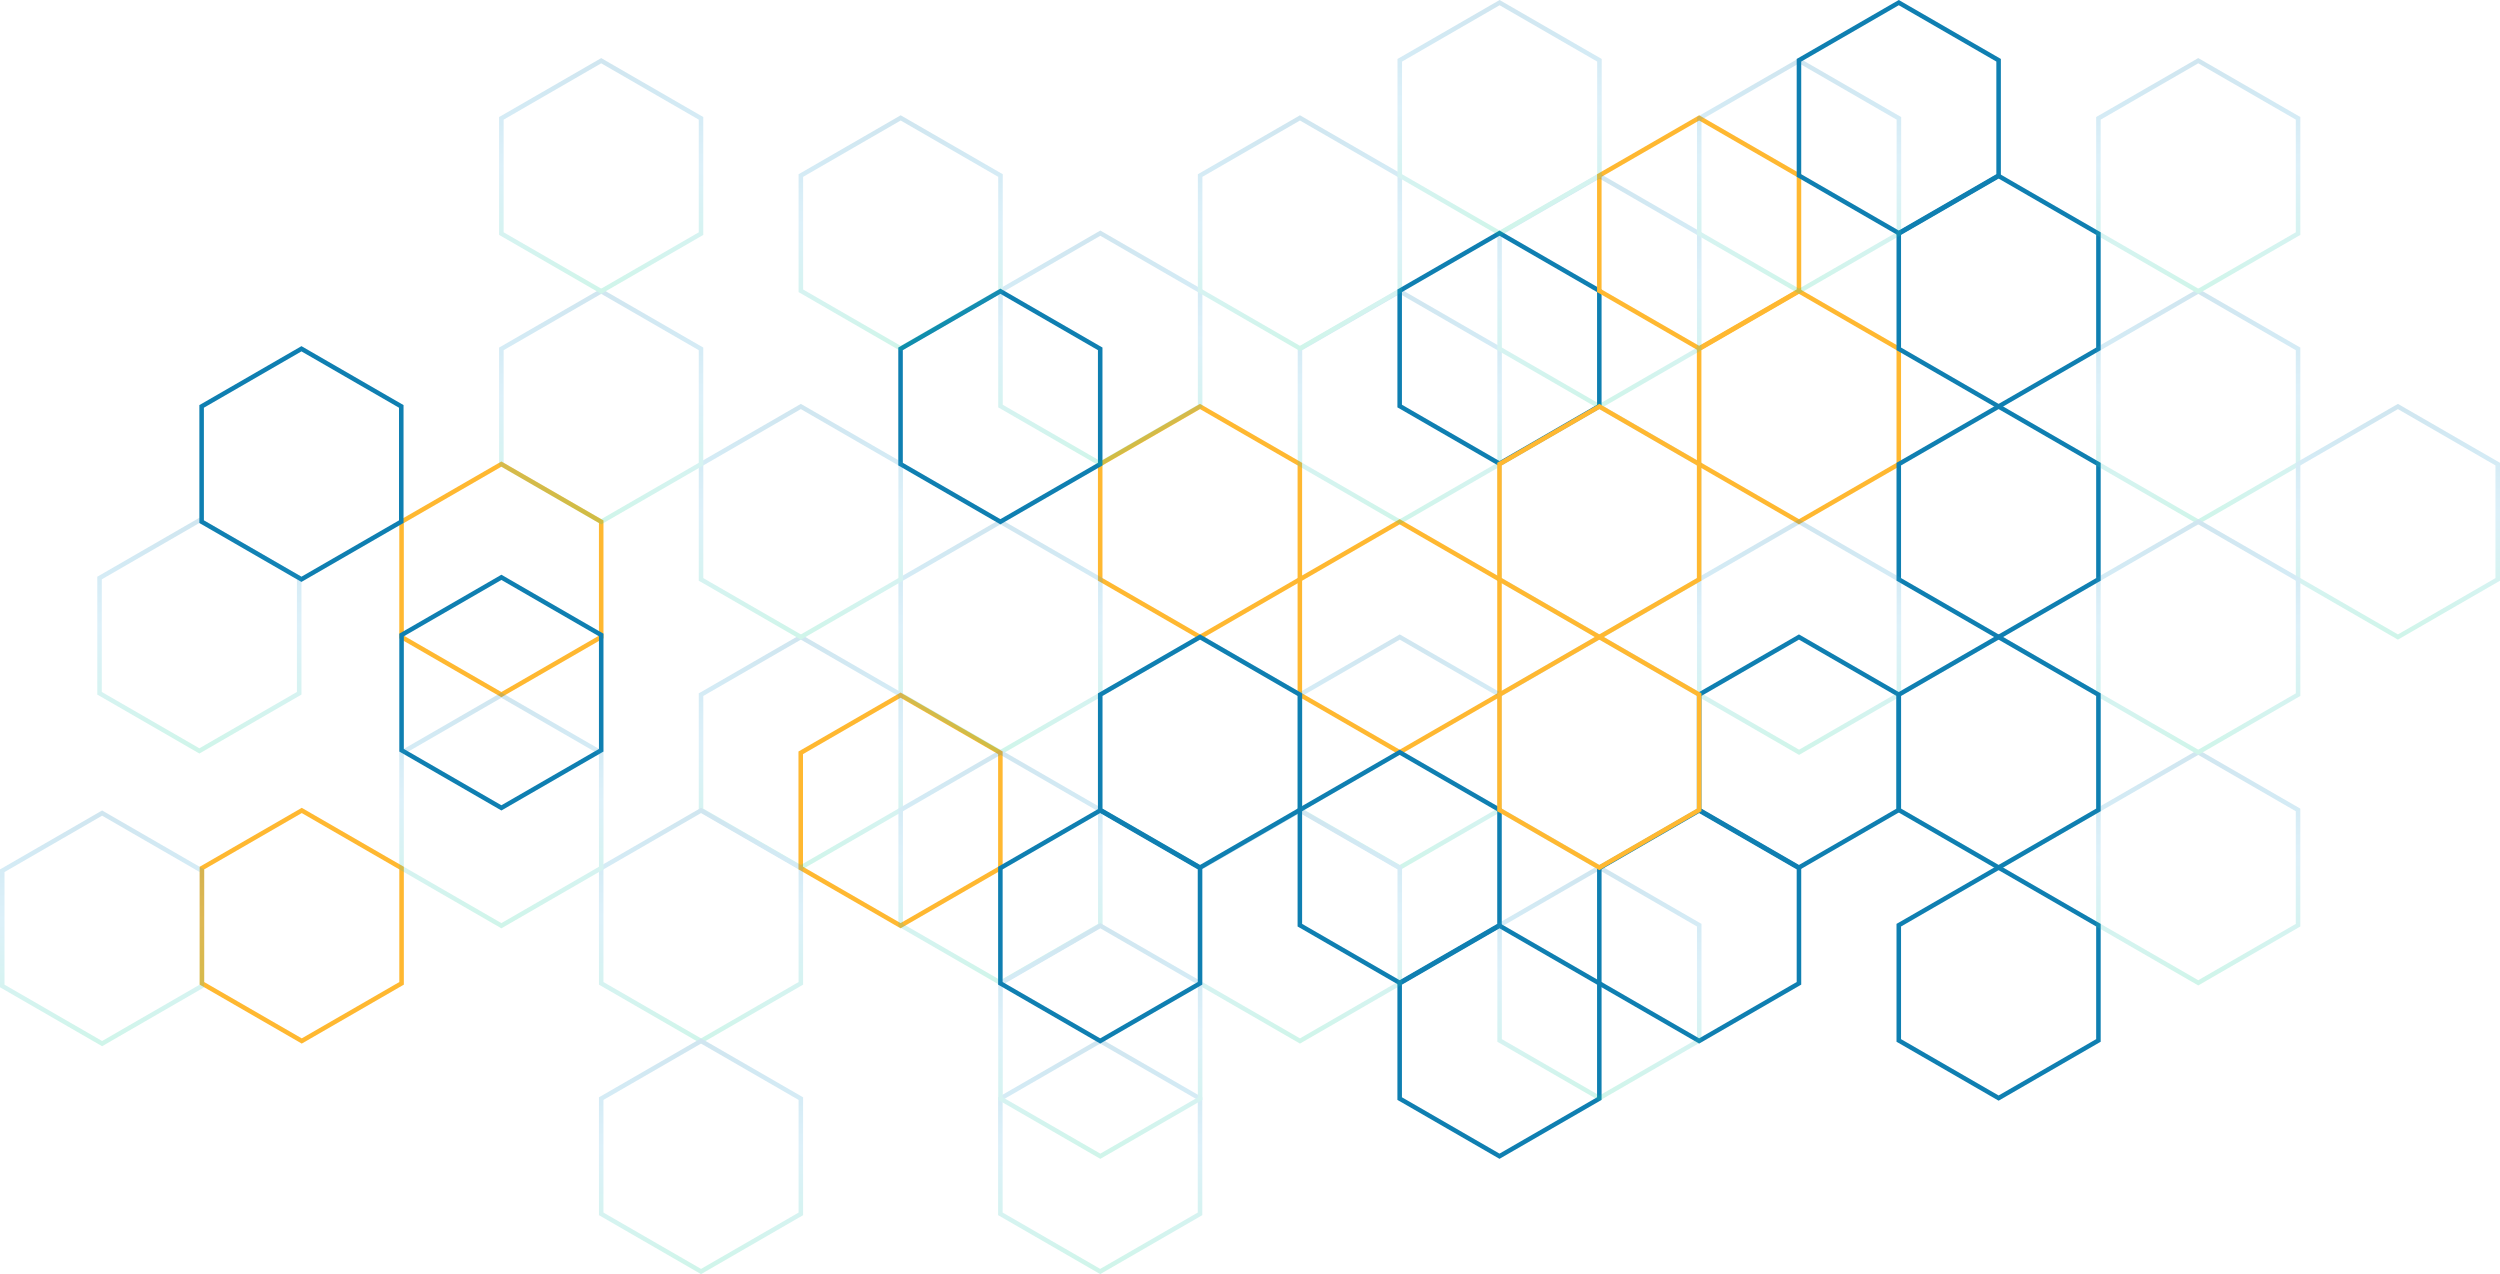 <svg id="Hero_Graphic" data-name="Hero Graphic" xmlns="http://www.w3.org/2000/svg" xmlns:xlink="http://www.w3.org/1999/xlink" width="1174.374" height="598.519" viewBox="0 0 1174.374 598.519">
  <defs>
    <linearGradient id="linear-gradient" x1="0.5" x2="0.5" y2="1" gradientUnits="objectBoundingBox">
      <stop offset="0" stop-color="#0f7fb1"/>
      <stop offset="0.207" stop-color="#2196c9"/>
      <stop offset="0.458" stop-color="#54b7e3"/>
      <stop offset="1" stop-color="#0dce93"/>
    </linearGradient>
  </defs>
  <path id="Path_74922" data-name="Path 74922" d="M1410.645,342.519l-47.957-27.688V259.455l47.957-27.687,47.955,27.687v55.375ZM1364.821,313.6l45.824,26.46,45.827-26.46V260.684l-45.827-26.456-45.824,26.456Z" transform="translate(-565.585 -96.196)" fill="#ffb831"/>
  <path id="Path_74924" data-name="Path 74924" d="M1089.994,527.648l-47.957-27.688V444.586l47.957-27.687,47.955,27.687V499.96Zm-45.829-28.916,45.829,26.457,45.824-26.457V445.814l-45.824-26.456-45.829,26.456Z" transform="translate(-432.499 -173.035)" fill="#ffb831"/>
  <path id="Path_74925" data-name="Path 74925" d="M1570.974,249.954l-47.958-27.687V166.894l47.958-27.688,47.956,27.688v55.372Zm-45.83-28.916,45.83,26.458,45.826-26.458V168.124l-45.826-26.459-45.83,26.459Z" transform="translate(-632.13 -57.778)" fill="#0f7fb1"/>
  <path id="Path_74927" data-name="Path 74927" d="M1410.645,620.214l-47.957-27.69V537.151l47.957-27.688,47.955,27.688v55.372ZM1364.821,591.3l45.824,26.46,45.827-26.46V538.379l-45.827-26.459-45.824,26.459Z" transform="translate(-565.585 -211.454)" fill="#0f7fb1"/>
  <path id="Path_74928" data-name="Path 74928" d="M1330.484,759.477l-47.955-27.69V676.413l47.955-27.687,47.956,27.687v55.374l-.533.307Zm-45.828-28.919,45.828,26.457,45.825-26.457V677.643l-45.825-26.458-45.828,26.458Z" transform="translate(-532.315 -269.255)" fill="#0f7fb1"/>
  <path id="Path_74929" data-name="Path 74929" d="M1170.156,295.884,1122.2,268.2V212.82l47.957-27.687,47.955,27.687V268.2Zm-45.824-28.92,45.824,26.461,45.829-26.461V214.049l-45.829-26.457-45.824,26.457Z" transform="translate(-465.77 -76.84)" fill="#0f7fb1"/>
  <path id="Path_74930" data-name="Path 74930" d="M1570.974,435.085,1523.016,407.4V352.021l47.958-27.688,47.956,27.688V407.4Zm-45.83-28.919,45.83,26.459,45.826-26.459V353.25l-45.826-26.459-45.83,26.459Z" transform="translate(-632.13 -134.615)" fill="#0f7fb1"/>
  <path id="Path_74933" data-name="Path 74933" d="M1170.156,852.04,1122.2,824.351V768.979l.535-.309,47.422-27.381,47.955,27.69v55.372l-.531.309Zm-45.824-28.917,45.824,26.46,45.829-26.46V770.208l-45.829-26.459-45.824,26.459Z" transform="translate(-465.77 -307.673)" fill="#0f7fb1"/>
  <path id="Path_74935" data-name="Path 74935" d="M929.666,435.085l-47.958-27.691V352.019l47.958-27.686,47.954,27.686v55.375ZM883.84,406.166l45.826,26.459,45.827-26.459V353.25l-45.827-26.459L883.84,353.25Z" transform="translate(-365.953 -134.615)" fill="#ffb831"/>
  <path id="Path_74937" data-name="Path 74937" d="M1330.484,203.317l-47.955-27.687V120.254l47.955-27.688,47.956,27.688v55.375ZM1284.656,174.4l45.828,26.458,45.825-26.458V121.483l-45.825-26.457-45.828,26.457Z" transform="translate(-532.315 -38.42)" fill="#ffb831"/>
  <path id="Path_74939" data-name="Path 74939" d="M1490.808,110.752l-47.957-27.689V27.69L1490.808,0l47.959,27.689V83.064Zm-45.826-28.918,45.826,26.46,45.828-26.46V28.92L1490.808,2.462,1444.982,28.92Z" transform="translate(-598.856 -0.001)" fill="#0f7fb1"/>
  <path id="Path_74940" data-name="Path 74940" d="M769.339,342.519,721.38,314.831V259.455l47.959-27.687,47.956,27.687v55.375ZM723.511,313.6l45.828,26.458L815.164,313.6V260.684l-45.826-26.458-45.828,26.458Z" transform="translate(-299.41 -96.196)" fill="#0f7fb1"/>
  <path id="Path_74941" data-name="Path 74941" d="M1570.974,805.345l-47.958-27.689V722.283l.534-.309,47.425-27.38,47.956,27.689v55.374l-.535.307Zm-45.83-28.918,45.83,26.456,45.826-26.456V723.512l-45.826-26.459-45.83,26.459Z" transform="translate(-632.13 -288.292)" fill="#0f7fb1"/>
  <path id="Path_74943" data-name="Path 74943" d="M689.176,666.913l-47.955-27.689V583.849l47.955-27.689,47.956,27.689v55.375ZM643.35,637.994l45.826,26.457L735,637.994V585.079l-45.827-26.458L643.35,585.079Z" transform="translate(-266.14 -230.835)" fill="#ffb831"/>
  <path id="Path_74946" data-name="Path 74946" d="M1089.994,712.778l-47.957-27.687V629.715l47.957-27.688,47.955,27.688v55.377l-.531.306Zm-45.829-28.915,45.829,26.454,45.824-26.454V630.945l-45.824-26.46-45.829,26.46Z" transform="translate(-432.499 -249.873)" fill="#0f7fb1"/>
  <path id="Path_74947" data-name="Path 74947" d="M368.607,481.348,320.651,453.66V398.285L368.607,370.6l47.958,27.689V453.66l-.534.307ZM322.781,452.43l45.826,26.457,45.828-26.457V399.514l-45.828-26.46-45.826,26.46Z" transform="translate(-133.086 -153.817)" fill="#ffb831"/>
  <path id="Path_74948" data-name="Path 74948" d="M208.054,388.728,160.1,361.041V305.666l47.956-27.689,47.957,27.689v55.375l-.533.308Zm-45.826-28.916,45.826,26.457,45.826-26.457V306.9l-45.826-26.458L162.229,306.9Z" transform="translate(-66.449 -115.375)" fill="#0f7fb1"/>
  <path id="Path_74949" data-name="Path 74949" d="M208.295,759.486,160.339,731.8V676.424l47.956-27.69,47.958,27.69V731.8l-.534.311Zm-45.826-28.919,45.826,26.457,45.829-26.457V677.653l-45.829-26.458-45.826,26.458Z" transform="translate(-66.549 -269.258)" fill="#ffb831"/>
  <path id="Path_74950" data-name="Path 74950" d="M368.619,572.294l-47.956-27.687V489.23l47.956-27.687,47.955,27.687v55.377l-.532.307Zm-45.828-28.918,45.828,26.457,45.826-26.457V490.459L368.619,464l-45.828,26.457Z" transform="translate(-133.091 -191.564)" fill="#0f7fb1"/>
  <g id="Group_28702" data-name="Group 28702" transform="translate(0 0.008)" opacity="0.197">
    <path id="Path_74951" data-name="Path 74951" d="M1731.3,342.563l-47.956-27.687V259.5l47.956-27.688,47.958,27.688v55.374Zm-45.825-28.916L1731.3,340.1l45.829-26.457V260.732L1731.3,234.274l-45.825,26.458Z" transform="translate(-698.674 -96.223)" fill="url(#linear-gradient)"/>
    <path id="Path_74952" data-name="Path 74952" d="M1731.285,712.791,1683.326,685.1V629.729l47.959-27.686,47.955,27.686V685.1Zm-45.828-28.917,45.828,26.459,45.825-26.459V630.96L1731.285,604.5l-45.828,26.459Z" transform="translate(-698.666 -249.887)" fill="url(#linear-gradient)"/>
    <path id="Path_74954" data-name="Path 74954" d="M126.072,526.547,78.117,498.859V443.487L126.072,415.8l47.956,27.689v55.372ZM80.244,497.63l45.828,26.458L171.9,497.63V444.714l-45.827-26.458L80.244,444.714Z" transform="translate(-32.422 -172.586)" fill="url(#linear-gradient)"/>
    <path id="Path_74955" data-name="Path 74955" d="M47.956,761.6,0,733.914V678.541l47.956-27.689,47.958,27.689v55.373ZM2.129,732.686l45.827,26.458,45.826-26.458V679.769L47.956,653.311,2.129,679.769Z" transform="translate(0 -270.145)" fill="url(#linear-gradient)"/>
    <path id="Path_74956" data-name="Path 74956" d="M1570.97,620.214l-47.955-27.69V537.151l47.955-27.688,47.959,27.688v55.372Zm-45.826-28.919,45.826,26.457,45.829-26.457V538.379L1570.97,511.92l-45.826,26.459Z" transform="translate(-632.13 -211.461)" fill="url(#linear-gradient)"/>
    <path id="Path_74957" data-name="Path 74957" d="M1090.079,342.528l-47.953-27.687V259.467l47.953-27.689,47.956,27.689v55.374Zm-45.826-28.916,45.826,26.458,45.827-26.458V260.7l-45.827-26.457L1044.254,260.7Z" transform="translate(-432.535 -96.208)" fill="url(#linear-gradient)"/>
    <path id="Path_74959" data-name="Path 74959" d="M769.425,527.658,721.467,499.97V444.6l.534-.308,47.424-27.379L817.381,444.6V499.97l-.531.308ZM723.6,498.739,769.425,525.2l45.827-26.459V445.825l-45.827-26.458L723.6,445.825Z" transform="translate(-299.445 -173.046)" fill="url(#linear-gradient)"/>
    <path id="Path_74960" data-name="Path 74960" d="M1250.407,249.966l-47.958-27.689V166.9l47.958-27.687,47.956,27.687v55.374Zm-45.829-28.919,45.829,26.458,45.825-26.458V168.133l-45.825-26.458-45.829,26.458Z" transform="translate(-499.078 -57.79)" fill="url(#linear-gradient)"/>
    <path id="Path_74961" data-name="Path 74961" d="M929.75,620.221,881.8,592.534V537.157l.533-.307L929.75,509.47l47.958,27.687v55.376l-.532.307ZM883.926,591.3l45.824,26.46,45.831-26.46V538.389L929.75,511.931l-45.824,26.458Z" transform="translate(-365.99 -211.464)" fill="url(#linear-gradient)"/>
    <path id="Path_74964" data-name="Path 74964" d="M849.591,295.893l-47.958-27.687V212.831l47.958-27.689,47.954,27.689v55.375Zm-45.827-28.917,45.827,26.458,45.824-26.458V214.059L849.591,187.6l-45.827,26.458Z" transform="translate(-332.718 -76.852)" fill="url(#linear-gradient)"/>
    <path id="Path_74965" data-name="Path 74965" d="M1250.407,435.094l-47.958-27.688V352.031l47.958-27.688,47.956,27.688v55.375l-.535.308Zm-45.829-28.918,45.829,26.459,45.825-26.459V353.259L1250.407,326.8l-45.829,26.456Z" transform="translate(-499.078 -134.627)" fill="url(#linear-gradient)"/>
    <path id="Path_74966" data-name="Path 74966" d="M1410.731,527.659l-47.956-27.688V444.6l.533-.307,47.422-27.381,47.956,27.687v55.375l-.531.308Zm-45.824-28.918,45.824,26.457,45.829-26.457V445.825l-45.829-26.458-45.824,26.458Z" transform="translate(-565.622 -173.046)" fill="url(#linear-gradient)"/>
    <path id="Path_74969" data-name="Path 74969" d="M609.1,620.221l-47.958-27.687V537.159l.533-.307L609.1,509.47l47.955,27.689v55.375l-.533.307ZM563.272,591.3l45.828,26.46,45.824-26.46V538.389L609.1,511.931l-45.828,26.458Z" transform="translate(-232.902 -211.464)" fill="url(#linear-gradient)"/>
    <path id="Path_74970" data-name="Path 74970" d="M609.1,435.094l-47.958-27.688V352.031L609.1,324.343l47.955,27.688v55.375l-.533.308Zm-45.828-28.918L609.1,432.633l45.824-26.457V353.259L609.1,326.8l-45.828,26.458Z" transform="translate(-232.902 -134.627)" fill="url(#linear-gradient)"/>
    <path id="Path_74971" data-name="Path 74971" d="M689.263,203.327l-47.955-27.687V120.265l47.955-27.689,47.958,27.689v55.374Zm-45.826-28.916,45.826,26.458,45.827-26.458V121.495L689.263,95.036l-45.826,26.458Z" transform="translate(-266.175 -38.432)" fill="url(#linear-gradient)"/>
    <path id="Path_74972" data-name="Path 74972" d="M1009.915,203.327l-47.958-27.687V120.265l47.958-27.689,47.958,27.689v55.374Zm-45.828-28.916,45.828,26.458,45.826-26.458V121.495l-45.826-26.458-45.828,26.458Z" transform="translate(-399.262 -38.432)" fill="url(#linear-gradient)"/>
    <path id="Path_74973" data-name="Path 74973" d="M1410.731,157.4l-47.956-27.689V74.337l47.956-27.687,47.956,27.687v55.375Zm-45.824-28.919,45.824,26.458,45.829-26.458V75.566l-45.829-26.457-45.824,26.457Z" transform="translate(-565.622 -19.37)" fill="url(#linear-gradient)"/>
    <path id="Path_74974" data-name="Path 74974" d="M1170.24,110.766l-47.954-27.689V27.7L1170.24.014,1218.2,27.7V83.077Zm-45.822-28.919L1170.24,108.3l45.83-26.457V28.93L1170.24,2.471,1124.418,28.93Z" transform="translate(-465.806 -0.014)" fill="url(#linear-gradient)"/>
    <path id="Path_74975" data-name="Path 74975" d="M448.772,342.528l-47.959-27.687V259.467l47.959-27.689,47.955,27.689v55.374Zm-45.827-28.916,45.827,26.458L494.6,313.612V260.7l-45.826-26.457L402.945,260.7Z" transform="translate(-166.358 -96.208)" fill="url(#linear-gradient)"/>
    <path id="Path_74976" data-name="Path 74976" d="M1250.407,805.353l-47.958-27.687V722.291l.533-.305,47.425-27.383,47.956,27.688v55.375l-.535.306Zm-45.829-28.916,45.829,26.458,45.825-26.458V723.522l-45.825-26.461-45.829,26.461Z" transform="translate(-499.078 -288.304)" fill="url(#linear-gradient)"/>
    <path id="Path_74977" data-name="Path 74977" d="M528.936,759.486,480.98,731.8V676.424l.532-.31,47.423-27.381,47.956,27.69V731.8l-.532.307Zm-45.827-28.919,45.827,26.457,45.828-26.457V677.653l-45.828-26.458-45.827,26.458Z" transform="translate(-199.632 -269.266)" fill="url(#linear-gradient)"/>
    <path id="Path_74978" data-name="Path 74978" d="M368.607,666.922l-47.956-27.689V583.859l.533-.307,47.422-27.382,47.958,27.689v55.374l-.534.309Zm-45.826-28.917,45.826,26.457,45.828-26.457V585.089l-45.828-26.458-45.826,26.458Z" transform="translate(-133.086 -230.847)" fill="url(#linear-gradient)"/>
    <path id="Path_74979" data-name="Path 74979" d="M528.936,944.615,480.98,916.927V861.552l.532-.305,47.423-27.383,47.956,27.689v55.375l-.532.307ZM483.109,915.7l45.827,26.456L574.764,915.7V862.783l-45.828-26.458-45.827,26.458Z" transform="translate(-199.632 -346.104)" fill="url(#linear-gradient)"/>
    <path id="Path_74980" data-name="Path 74980" d="M448.772,157.4l-47.959-27.689V74.337L448.772,46.65l47.955,27.687v55.375Zm-45.827-28.919,45.827,26.458L494.6,128.483V75.568l-45.826-26.46-45.827,26.46Z" transform="translate(-166.358 -19.37)" fill="url(#linear-gradient)"/>
    <path id="Path_74981" data-name="Path 74981" d="M769.425,712.788,721.467,685.1V629.725l.534-.307,47.424-27.383,47.956,27.69V685.1l-.531.306ZM723.6,683.869l45.827,26.459,45.827-26.459V630.954L769.425,604.5,723.6,630.954Z" transform="translate(-299.445 -249.883)" fill="url(#linear-gradient)"/>
    <path id="Path_74953" data-name="Path 74953" d="M1891.64,435.087,1843.684,407.4V352.024l47.956-27.688,47.957,27.688V407.4Zm-45.826-28.917,45.826,26.458,45.826-26.458V353.254L1891.64,326.8l-45.826,26.457Z" transform="translate(-765.222 -134.624)" fill="url(#linear-gradient)"/>
    <path id="Path_74982" data-name="Path 74982" d="M1731.3,527.65l-47.959-27.689V444.586L1731.3,416.9l47.955,27.687V499.96Zm-45.828-28.917,45.828,26.457,45.826-26.457V445.816L1731.3,419.358l-45.828,26.458Z" transform="translate(-698.674 -173.043)" fill="url(#linear-gradient)"/>
    <path id="Path_74983" data-name="Path 74983" d="M1731.3,157.389,1683.343,129.7V74.326l47.959-27.69,47.955,27.69V129.7Zm-45.828-28.917,45.828,26.457,45.826-26.457V75.555L1731.3,49.1l-45.828,26.458Z" transform="translate(-698.674 -19.365)" fill="url(#linear-gradient)"/>
    <path id="Path_74984" data-name="Path 74984" d="M849.5,944.606l-47.957-27.69V861.542l.535-.31,47.422-27.38,47.958,27.69v55.374l-.533.308Zm-45.828-28.919L849.5,942.145l45.828-26.458V862.771L849.5,836.314l-45.828,26.457Z" transform="translate(-332.682 -346.099)" fill="url(#linear-gradient)"/>
    <path id="Path_74985" data-name="Path 74985" d="M1090.079,620.221l-47.953-27.687V537.157l.533-.307,47.421-27.381,47.956,27.687v55.376l-.53.307ZM1044.254,591.3l45.826,26.46,45.827-26.46V538.389l-45.827-26.458-45.826,26.458Z" transform="translate(-432.535 -211.464)" fill="url(#linear-gradient)"/>
    <path id="Path_74986" data-name="Path 74986" d="M1009.915,759.486,961.957,731.8V676.421l.534-.307,47.424-27.381,47.958,27.687V731.8l-.535.307Zm-45.828-28.919,45.828,26.457,45.826-26.457V677.652l-45.826-26.457-45.828,26.457Z" transform="translate(-399.262 -269.266)" fill="url(#linear-gradient)"/>
    <path id="Path_74987" data-name="Path 74987" d="M1250.407,620.221l-47.958-27.687V537.159l.533-.307,47.425-27.383,47.956,27.689v55.375l-.535.307ZM1204.578,591.3l45.829,26.46,45.825-26.46V538.389l-45.825-26.458-45.829,26.458Z" transform="translate(-499.078 -211.464)" fill="url(#linear-gradient)"/>
    <path id="Path_74988" data-name="Path 74988" d="M849.591,852.052l-47.958-27.687V768.989l.531-.308L849.591,741.3l47.954,27.687v55.376l-.533.307Zm-45.827-28.918,45.827,26.458,45.824-26.458V770.218L849.591,743.76l-45.827,26.458Z" transform="translate(-332.718 -307.686)" fill="url(#linear-gradient)"/>
  </g>
  <path id="Path_74926" data-name="Path 74926" d="M1250.32,620.214l-47.959-27.69V537.151l47.959-27.688,47.956,27.688v55.372ZM1204.492,591.3l45.828,26.46,45.824-26.46V538.379L1250.32,511.92l-45.828,26.459Z" transform="translate(-499.041 -211.454)" fill="#ffb831"/>
  <path id="Path_74942" data-name="Path 74942" d="M849.5,759.477,801.545,731.79V676.413L849.5,648.726l47.958,27.687V731.79l-.533.307Zm-45.828-28.916L849.5,757.015l45.828-26.454V677.643L849.5,651.185l-45.828,26.459Z" transform="translate(-332.682 -269.255)" fill="#0f7fb1"/>
  <path id="Path_74934" data-name="Path 74934" d="M929.666,620.214l-47.958-27.688V537.151l47.958-27.688,47.954,27.688v55.375ZM883.84,591.3l45.826,26.46,45.827-26.46V538.379L929.666,511.92,883.84,538.379Z" transform="translate(-365.953 -211.454)" fill="#0f7fb1"/>
  <path id="Path_74932" data-name="Path 74932" d="M1570.974,620.214l-47.958-27.688V537.151l47.958-27.688,47.956,27.688v55.375Zm-45.83-28.918,45.83,26.46L1616.8,591.3V538.379l-45.826-26.459-45.83,26.459Z" transform="translate(-632.13 -211.454)" fill="#0f7fb1"/>
  <path id="Path_74923" data-name="Path 74923" d="M1250.32,435.085l-47.959-27.691V352.019l47.959-27.686,47.956,27.686v55.375Zm-45.828-28.919,45.828,26.459,45.824-26.459V353.25l-45.824-26.459-45.828,26.459Z" transform="translate(-499.041 -134.615)" fill="#ffb831"/>
</svg>
